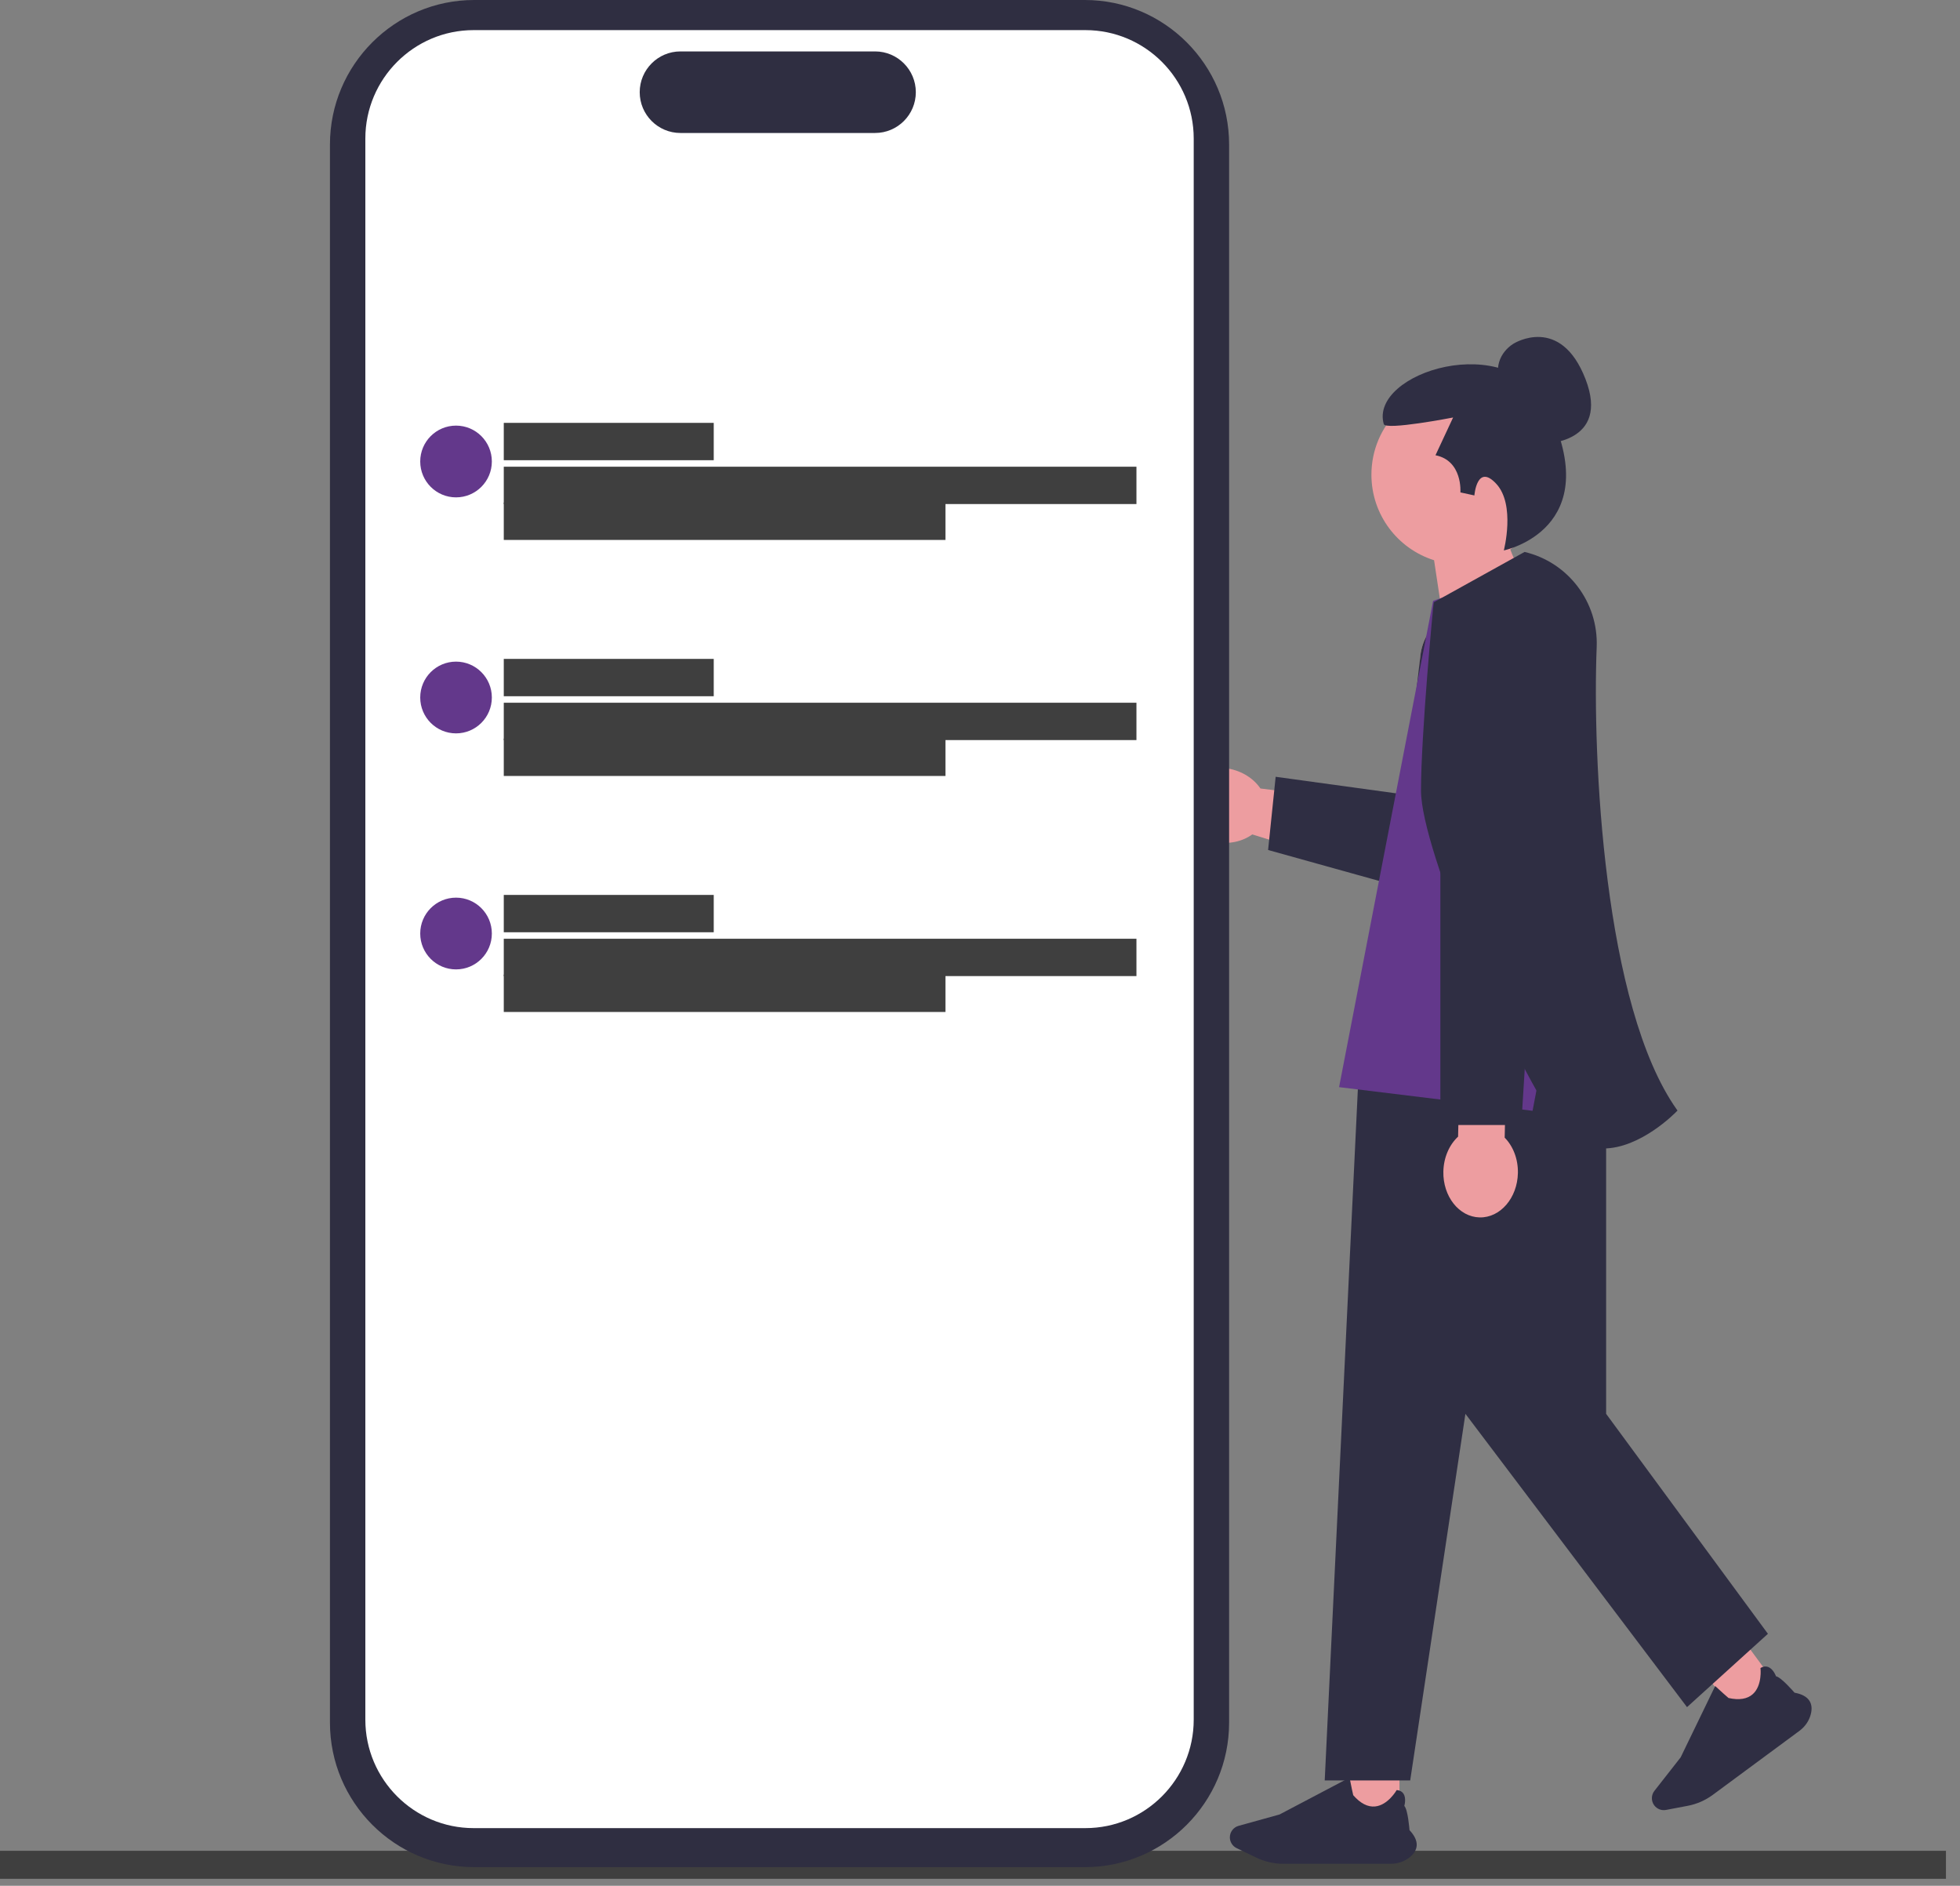 <svg width="105" height="101" viewBox="0 0 105 101" fill="none" xmlns="http://www.w3.org/2000/svg">
<rect x="0" y="0" width="105" height="101" fill="#808080" stroke="none"/>
<path d="M81.955 35.451C81.955 35.674 81.93 35.903 81.876 36.131L79.62 45.746C79.3 47.112 77.932 47.959 76.569 47.636L67.528 44.826L67.087 44.69C66.572 45.063 65.854 45.234 65.103 45.102C63.791 44.869 62.883 43.8 63.074 42.712C63.266 41.624 64.485 40.931 65.797 41.162C66.548 41.295 67.165 41.702 67.521 42.227L67.528 42.229L67.551 42.233L75.42 43.208L76.082 35.215C76.207 33.687 77.481 32.512 79.012 32.512C80.673 32.512 81.955 33.87 81.955 35.451Z" fill="#ED9DA0"/>
<path d="M81.956 35.451C81.956 35.674 81.93 35.903 81.876 36.131L80.025 46.151C79.706 47.518 78.338 48.364 76.974 48.041L67.934 45.524L68.339 41.603L75.224 42.549L76.082 35.215C76.208 33.687 77.482 32.512 79.013 32.512C80.673 32.512 81.956 33.87 81.956 35.451Z" fill="#2F2E43"/>
<path d="M0 99.875H8.179H15.448H15.741H22.141H65.969H76.398H104.248" stroke="#3F3F3F" stroke-width="1.5" stroke-miterlimit="10"/>
<path d="M93.697 88.249L91.514 89.861L93.124 92.048L95.307 90.436L93.697 88.249Z" fill="#ED9DA0"/>
<path d="M96.398 92.701L91.757 96.128C91.36 96.421 90.894 96.625 90.41 96.716L89.251 96.936C89.011 96.982 88.763 96.884 88.618 96.688C88.448 96.457 88.453 96.138 88.63 95.913L90.035 94.12L91.885 90.3L91.896 90.31C92.163 90.555 92.569 90.923 92.6 90.941C93.171 91.068 93.61 90.997 93.904 90.73C94.417 90.264 94.313 89.351 94.312 89.342L94.311 89.335L94.317 89.331C94.457 89.249 94.592 89.231 94.718 89.277C94.984 89.374 95.124 89.725 95.144 89.779C95.404 89.816 96.082 90.594 96.137 90.657C96.527 90.728 96.796 90.874 96.935 91.093C97.057 91.284 97.081 91.527 97.005 91.817C96.915 92.165 96.699 92.479 96.398 92.701Z" fill="#2F2E43"/>
<path d="M74.971 94.631H72.258V97.348H74.971V94.631Z" fill="#ED9DA0"/>
<path d="M74.509 99.82H68.742C68.249 99.82 67.754 99.707 67.31 99.493L66.247 98.981C66.027 98.875 65.885 98.649 65.885 98.404C65.885 98.118 66.077 97.865 66.353 97.788L68.546 97.18L72.299 95.205L72.301 95.219C72.371 95.575 72.48 96.113 72.494 96.146C72.879 96.587 73.274 96.79 73.669 96.75C74.358 96.68 74.815 95.884 74.82 95.876L74.823 95.87L74.831 95.871C74.992 95.887 75.111 95.953 75.185 96.064C75.342 96.301 75.246 96.667 75.231 96.722C75.419 96.906 75.503 97.936 75.51 98.019C75.782 98.308 75.911 98.585 75.894 98.844C75.879 99.07 75.754 99.28 75.522 99.469C75.242 99.695 74.883 99.82 74.509 99.82Z" fill="#2F2E43"/>
<path d="M86.042 52.156H73.039L70.967 95.357H75.546L78.504 75.721L90.376 91.43L94.71 87.503L86.042 75.721V52.156Z" fill="#2F2E43"/>
<path d="M82.693 23.766C82.693 23.766 86.275 23.759 84.937 20.302C83.599 16.844 81.107 18.392 81.107 18.392C81.107 18.392 80.057 18.948 80.273 20.187" fill="#2F2E43"/>
<path d="M83.053 25.424C83.053 22.774 80.907 20.625 78.261 20.625C75.614 20.625 73.469 22.774 73.469 25.424C73.469 27.574 74.88 29.393 76.825 30.004L77.751 36.136L82.474 32.194C82.474 32.194 81.454 30.893 80.907 29.425C82.2 28.566 83.053 27.095 83.053 25.424Z" fill="#ED9DA0"/>
<path d="M80.562 29.479C80.562 29.479 81.198 27.035 80.158 25.912C79.119 24.791 78.985 26.535 78.985 26.535L78.236 26.372C78.236 26.372 78.367 24.675 76.901 24.382L77.845 22.36C77.845 22.36 74.229 23.063 74.13 22.712C73.345 19.952 80.827 17.594 82.894 21.805C86.108 28.354 80.562 29.479 80.562 29.479Z" fill="#2F2E43"/>
<path d="M83.186 46.234L85.31 52.502L73.295 52.367L75.086 46.64L83.186 46.234Z" fill="#ED9DA0"/>
<path d="M82.102 30.326L76.773 32.181L71.736 58.225L82.102 59.492L82.857 55.522L83.578 59.492H87.168L83.297 33.594C83.124 32.434 82.717 31.323 82.102 30.326Z" fill="#63388B"/>
<path d="M80.608 60.929L80.701 56.648L78.205 56.594L78.112 60.875C77.647 61.307 77.34 61.98 77.323 62.743C77.294 64.077 78.165 65.178 79.267 65.202C80.37 65.226 81.287 64.164 81.316 62.83C81.332 62.067 81.055 61.382 80.608 60.929Z" fill="#ED9DA0"/>
<path d="M77.162 39.502V60.252H81.496L82.777 39.677" fill="#2F2E43"/>
<path d="M85.89 61.511C85.814 61.511 85.738 61.509 85.662 61.503C84.751 61.434 83.967 60.945 83.332 60.049C80.943 56.678 76.125 45.519 76.125 42.345C76.125 39.313 76.784 32.363 76.807 32.259L81.673 29.561C84.008 30.11 85.633 32.251 85.537 34.652C85.304 40.518 85.904 53.891 89.834 59.433L89.866 59.479L89.827 59.519C89.746 59.604 87.885 61.511 85.89 61.511Z" fill="#2F2E43"/>
<path d="M58.116 100H25.405C21.143 100 17.676 96.527 17.676 92.258V7.741C17.676 3.473 21.143 0 25.405 0H58.116C62.378 0 65.845 3.473 65.845 7.741V92.258C65.845 96.527 62.378 100 58.116 100Z" fill="#2F2E41"/>
<path d="M58.149 97.91H25.372C22.174 97.91 19.572 95.304 19.572 92.101V7.422C19.572 4.219 22.174 1.613 25.372 1.613H58.149C61.347 1.613 63.949 4.219 63.949 7.422V92.101C63.949 95.304 61.347 97.91 58.149 97.91Z" fill="white"/>
<path d="M46.881 7.122H36.45C35.248 7.122 34.27 6.143 34.27 4.938C34.27 3.734 35.248 2.754 36.45 2.754H46.881C48.084 2.754 49.062 3.734 49.062 4.938C49.062 6.143 48.084 7.122 46.881 7.122Z" fill="#2F2E41"/>
<path d="M26.988 23.648H38.236" stroke="#3F3F3F" stroke-width="2" stroke-miterlimit="10"/>
<path d="M26.988 27.918H50.649" stroke="#3F3F3F" stroke-width="2" stroke-miterlimit="10"/>
<path d="M26.988 25.996H60.881" stroke="#3F3F3F" stroke-width="2" stroke-miterlimit="10"/>
<path d="M24.43 26.638C25.49 26.638 26.349 25.777 26.349 24.716C26.349 23.655 25.49 22.795 24.43 22.795C23.371 22.795 22.512 23.655 22.512 24.716C22.512 25.777 23.371 26.638 24.43 26.638Z" fill="#63388B"/>
<path d="M26.988 36.289H38.236" stroke="#3F3F3F" stroke-width="2" stroke-miterlimit="10"/>
<path d="M26.988 40.559H50.649" stroke="#3F3F3F" stroke-width="2" stroke-miterlimit="10"/>
<path d="M26.988 38.637H60.881" stroke="#3F3F3F" stroke-width="2" stroke-miterlimit="10"/>
<path d="M24.43 39.278C25.49 39.278 26.349 38.418 26.349 37.357C26.349 36.296 25.49 35.435 24.43 35.435C23.371 35.435 22.512 36.296 22.512 37.357C22.512 38.418 23.371 39.278 24.43 39.278Z" fill="#63388B"/>
<path d="M26.988 48.93H38.236" stroke="#3F3F3F" stroke-width="2" stroke-miterlimit="10"/>
<path d="M26.988 53.199H50.649" stroke="#3F3F3F" stroke-width="2" stroke-miterlimit="10"/>
<path d="M26.988 51.277H60.881" stroke="#3F3F3F" stroke-width="2" stroke-miterlimit="10"/>
<path d="M24.43 51.919C25.49 51.919 26.349 51.059 26.349 49.998C26.349 48.936 25.49 48.076 24.43 48.076C23.371 48.076 22.512 48.936 22.512 49.998C22.512 51.059 23.371 51.919 24.43 51.919Z" fill="#63388B"/>
</svg>
